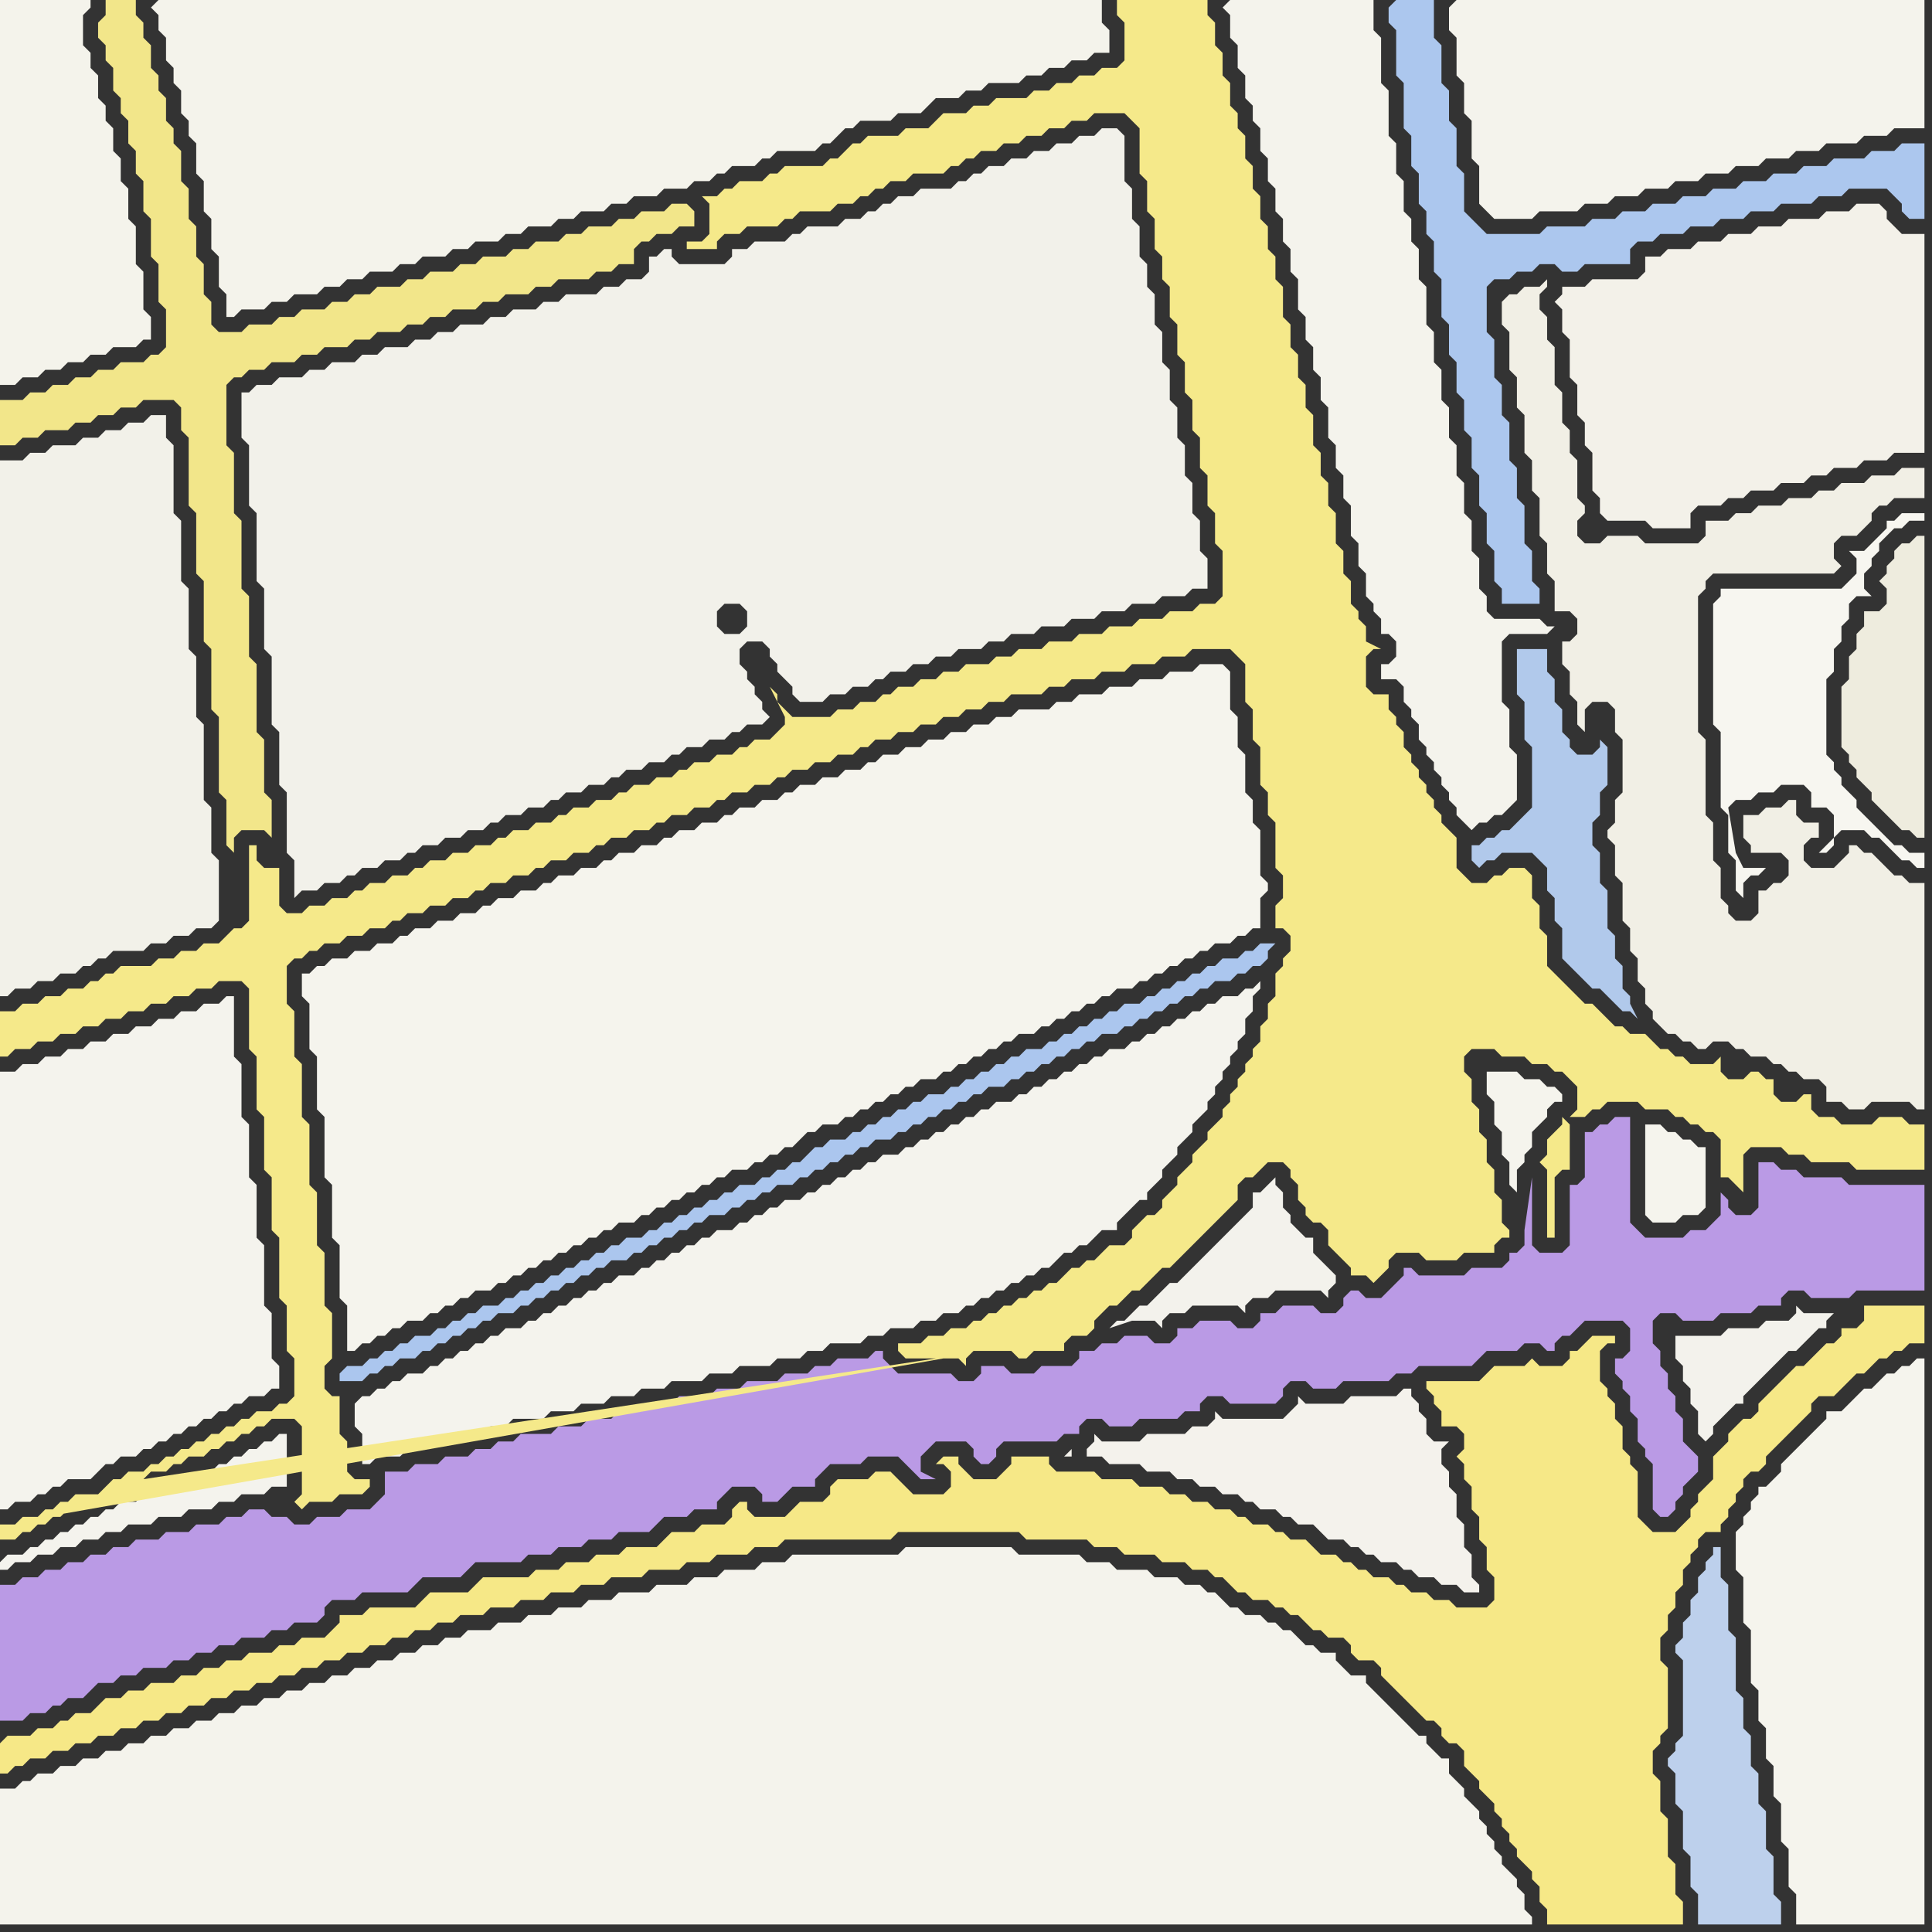 <svg width="256" height="256" xmlns="http://www.w3.org/2000/svg"><rect width="100%" height="100%" fill="#333333" stroke="none"/><script> 
var tempColor;
function hoverPath(evt){
obj = evt.target;
tempColor = obj.getAttribute("fill");
obj.setAttribute("fill","red");
//alert(tempColor);
//obj.setAttribute("stroke","red");}
function recoverPath(evt){
obj = evt.target;
obj.setAttribute("fill", tempColor);
//obj.setAttribute("stroke", tempColor);
}</script><path onmouseover="hoverPath(evt)" onmouseout="recoverPath(evt)" fill="rgb(244,243,235)" d="M  0,4l 0,47 2,0 1,-1 2,0 1,-1 2,0 1,-1 2,0 1,-1 2,0 1,-1 3,0 1,-1 1,0 0,-3 -1,-1 0,-5 -1,-1 0,-5 -1,-1 0,-4 -1,-1 0,-3 -1,-1 0,-3 -1,-1 0,-2 -1,-1 0,-3 -1,-1 0,-2 -1,-1 0,-4 1,-1 0,-1 -12,0Z"/>
<path onmouseover="hoverPath(evt)" onmouseout="recoverPath(evt)" fill="rgb(186,154,229)" d="M  0,216l 0,12 3,0 1,-1 2,0 1,-1 1,0 1,-1 2,0 1,-1 1,-1 2,0 1,-1 2,0 1,-1 3,0 1,-1 2,0 1,-1 2,0 1,-1 2,0 1,-1 3,0 1,-1 2,0 1,-1 3,0 1,-1 0,-1 1,-1 3,0 1,-1 6,0 2,-2 5,0 1,-1 1,-1 6,0 1,-1 3,0 1,-1 3,0 1,-1 3,0 1,-1 4,0 1,-1 1,-1 3,0 1,-1 3,0 0,-1 1,-1 1,-1 3,0 1,1 0,1 2,0 1,-1 0,0 1,-1 3,0 0,-1 1,-1 1,-1 4,0 1,-1 4,0 1,1 1,1 1,1 2,0 -2,-1 0,-2 2,-2 4,0 1,1 0,1 1,1 1,0 1,-1 0,-1 1,-1 7,0 1,-1 2,0 0,-1 1,-1 2,0 1,1 3,0 1,-1 5,0 1,-1 2,0 0,-1 1,-1 2,0 1,1 6,0 1,-1 0,-1 1,-1 2,0 1,1 3,0 1,-1 6,0 1,-1 2,0 1,-1 7,0 1,-1 1,-1 4,0 1,-1 2,0 1,1 1,0 0,-1 1,-1 1,0 1,-1 1,-1 5,0 1,1 0,3 -1,1 -1,0 0,2 1,1 0,1 1,1 0,2 1,1 0,3 1,1 0,1 1,1 0,6 1,1 1,0 1,-1 0,-1 1,-1 0,-1 1,-1 1,-1 0,-2 -1,-1 0,0 -1,-1 0,-3 -1,-1 0,-2 -1,-1 0,-2 -1,-1 0,-2 -1,-1 0,-3 1,-1 2,0 1,1 4,0 1,-1 4,0 1,-1 3,0 0,-1 1,-1 2,0 1,1 5,0 1,-1 9,0 0,-14 -10,0 -1,-1 -5,0 -1,-1 -2,0 -1,-1 -2,0 0,6 -1,1 -2,0 -1,-1 0,-1 -1,-1 0,3 -1,1 -1,1 -2,0 -1,1 -5,0 -1,-1 -1,-1 0,-14 -2,0 -1,1 -1,0 -1,1 -1,0 0,6 -1,1 -1,0 0,8 -1,1 -3,0 -1,-1 0,-9 -1,7 0,2 -1,1 -1,0 0,1 -1,1 -4,0 -1,1 -6,0 -1,-1 -1,0 0,1 -1,1 -1,1 -1,1 -2,0 -1,-1 -1,0 -1,1 0,1 -1,1 -2,0 -1,-1 -4,0 -1,1 -2,0 0,1 -1,1 -2,0 -1,-1 -4,0 -1,1 -2,0 0,1 -1,1 -2,0 -1,-1 -3,0 -1,1 -2,0 -1,1 -2,0 0,1 -1,1 -4,0 -1,1 -3,0 -1,-1 -3,0 0,1 -1,1 -2,0 -1,-1 -7,0 -1,-1 -1,-1 0,-1 -1,0 -1,1 -4,0 -1,1 -2,0 -1,1 -3,0 -1,1 -4,0 -1,1 -3,0 -1,1 -4,0 -1,1 -3,0 -1,1 -3,0 -1,1 -3,0 -1,1 -3,0 -1,1 -4,0 -1,1 -2,0 -1,1 -2,0 -1,1 -3,0 -1,1 -3,0 -1,1 -3,0 0,3 -1,1 -1,1 -3,0 -1,1 -3,0 -1,1 -2,0 -1,-1 -2,0 -1,-1 -2,0 -1,1 -2,0 -1,1 -3,0 -1,1 -3,0 -1,1 -3,0 -1,1 -2,0 -1,1 -2,0 -1,1 -2,0 -1,1 -2,0 -1,1 -2,0 -1,1 -2,0Z"/>
<path onmouseover="hoverPath(evt)" onmouseout="recoverPath(evt)" fill="rgb(243,242,236)" d="M  153,172l -1,1 -1,0 -1,1 -1,1 -1,0 -1,1 3,-1 3,0 1,1 0,-1 1,-1 2,0 1,-1 6,0 1,1 0,-1 1,-1 2,0 1,-1 6,0 1,1 0,-1 1,-1 0,-1 -1,-1 0,0 -1,-1 -1,-1 0,-2 -1,0 -1,-1 -1,-1 0,-1 -1,-1 0,-2 -1,-1 0,-1 -2,2 -1,0 0,2 -1,1 -1,1 -3,3 -1,1 -3,3 -1,1 -1,0 -1,1 -1,1Z"/>
<path onmouseover="hoverPath(evt)" onmouseout="recoverPath(evt)" fill="rgb(177,201,235)" d="M  196,112l -1,0 0,2 1,1 0,0 1,-1 1,0 1,-1 4,0 1,1 1,1 0,3 1,1 0,3 1,1 0,4 1,1 1,1 1,1 1,1 1,0 1,1 1,1 1,1 1,0 1,1 -1,-2 0,-1 -1,-1 0,-3 -1,-1 0,-3 -1,-1 0,-5 -1,-1 0,-4 -1,-1 0,-3 1,-1 0,-3 1,-1 0,-5 -1,-1 0,1 -1,1 -2,0 -1,-1 0,-1 -1,-1 0,-3 -1,-1 0,-3 -1,-1 0,-3 -4,0 0,6 1,1 0,5 1,1 0,8 -1,1 -1,1 -1,1 -1,0 -1,1 -1,0 -1,1Z"/>
<path onmouseover="hoverPath(evt)" onmouseout="recoverPath(evt)" fill="rgb(241,239,229)" d="M  199,40l 0,3 1,1 0,5 1,1 0,4 1,1 0,5 1,1 0,4 1,1 0,5 1,1 0,4 1,1 0,4 2,0 1,1 0,2 -1,1 -1,0 0,3 1,1 0,3 1,1 0,3 1,1 0,-3 1,-1 2,0 1,1 0,3 1,1 0,7 -1,1 0,3 -1,1 0,1 1,1 0,4 1,1 0,5 1,1 0,3 1,1 0,3 1,1 0,2 1,1 0,1 1,1 1,1 1,0 1,1 1,0 1,1 1,0 1,-1 2,0 1,1 1,0 1,1 2,0 1,1 1,0 1,1 1,0 1,1 2,0 1,1 0,2 2,0 1,1 2,0 1,-1 5,0 1,1 1,0 0,-30 -2,0 -1,-1 -1,0 -1,-1 -1,-1 -1,-1 -1,0 -1,-1 -1,0 0,1 -1,1 -1,1 -3,0 -1,-1 0,-2 1,-1 1,0 0,-2 -2,0 -1,-1 0,-2 -1,0 -1,1 -2,0 -1,1 -2,0 0,3 1,1 0,1 4,0 1,1 0,2 -1,1 -1,0 -1,1 -1,0 0,3 -1,1 -2,0 -1,-1 0,-1 -1,-1 0,-4 -1,-1 0,-5 -1,-1 0,-10 -1,-1 0,-18 1,-1 0,-1 1,-1 16,0 1,-1 -1,-1 0,-2 1,-1 2,0 2,-2 0,-1 1,-1 1,0 1,-1 4,0 0,-4 -3,0 -1,1 -3,0 -1,1 -3,0 -1,1 -2,0 -1,1 -3,0 -1,1 -3,0 -1,1 -2,0 -1,1 -3,0 0,2 -1,1 -7,0 -1,-1 -4,0 -1,1 -2,0 -1,-1 0,-2 1,-1 0,-1 -1,-1 0,-5 -1,-1 0,-3 -1,-1 0,-4 -1,-1 0,-5 -1,-1 0,-3 -1,-1 0,-2 1,-1 0,-1 -1,1 -2,0 -1,1 -1,0 -1,1Z"/>
<path onmouseover="hoverPath(evt)" onmouseout="recoverPath(evt)" fill="rgb(244,243,236)" d="M  1,237l -1,0 0,18 203,0 0,-1 -1,-1 0,-2 -1,-1 0,-1 -1,-1 -1,-1 0,-1 -1,-1 0,-1 -1,-1 0,-1 -1,-1 0,-1 -1,-1 -1,-1 0,-1 -1,-1 -1,-1 0,-2 -1,0 -1,-1 -1,-1 0,-1 -1,0 -1,-1 -1,-1 -1,-1 -1,-1 -1,-1 -1,-1 -1,-1 0,-1 -2,0 -1,-1 -1,-1 0,-1 -2,0 -1,-1 -1,0 -1,-1 -1,-1 -1,0 -1,-1 -1,0 -1,-1 -2,0 -1,-1 -1,0 -1,-1 -1,-1 -1,0 -1,-1 -2,0 -1,-1 -3,0 -1,-1 -4,0 -1,-1 -3,0 -1,-1 -8,0 -1,-1 -14,0 -1,1 -14,0 -1,1 -3,0 -1,1 -4,0 -1,1 -3,0 -1,1 -4,0 -1,1 -4,0 -1,1 -3,0 -1,1 -3,0 -1,1 -3,0 -1,1 -3,0 -1,1 -3,0 -1,1 -2,0 -1,1 -2,0 -1,1 -2,0 -1,1 -2,0 -1,1 -2,0 -1,1 -2,0 -1,1 -2,0 -1,1 -2,0 -1,1 -2,0 -1,1 -2,0 -1,1 -2,0 -1,1 -2,0 -1,1 -2,0 -1,1 -2,0 -1,1 -2,0 -1,1 -2,0 -1,1 -2,0 -1,1 -2,0 -1,1 -2,0 -1,1 -1,0 -1,1Z"/>
<path onmouseover="hoverPath(evt)" onmouseout="recoverPath(evt)" fill="rgb(242,241,233)" d="M  24,124l 1,0 1,-1 2,0 1,-1 0,-8 -1,-1 0,-6 -1,-1 0,-10 -1,-1 0,-8 -1,-1 0,-8 -1,-1 0,-8 -1,-1 0,-9 -1,-1 0,-3 -2,0 -1,1 -2,0 -1,1 -2,0 -1,1 -2,0 -1,1 -3,0 -1,1 -2,0 -1,1 -3,0 0,71 1,0 1,-1 2,0 1,-1 2,0 1,-1 2,0 1,-1 1,0 1,-1 1,0 1,-1 4,0 1,-1 2,0 1,-1Z"/>
<path onmouseover="hoverPath(evt)" onmouseout="recoverPath(evt)" fill="rgb(244,243,235)" d="M  20,1l 1,1 0,2 1,1 0,3 1,1 0,2 1,1 0,3 1,1 0,2 1,1 0,4 1,1 0,4 1,1 0,4 1,1 0,4 1,1 0,3 1,0 1,-1 3,0 1,-1 2,0 1,-1 3,0 1,-1 2,0 1,-1 2,0 1,-1 3,0 1,-1 2,0 1,-1 3,0 1,-1 2,0 1,-1 3,0 1,-1 2,0 1,-1 3,0 1,-1 2,0 1,-1 3,0 1,-1 2,0 1,-1 3,0 1,-1 3,0 1,-1 2,0 1,-1 1,0 1,-1 3,0 1,-1 1,0 1,-1 5,0 1,-1 1,0 1,-1 1,-1 1,0 1,-1 4,0 1,-1 3,0 1,-1 1,-1 3,0 1,-1 2,0 1,-1 4,0 1,-1 2,0 1,-1 2,0 1,-1 2,0 1,-1 2,0 0,-3 -1,-1 0,-3 -125,0 -1,1Z"/>
<path onmouseover="hoverPath(evt)" onmouseout="recoverPath(evt)" fill="rgb(245,244,237)" d="M  41,129l -1,0 0,3 1,1 0,6 1,1 0,7 1,1 0,8 1,1 0,7 1,1 0,7 1,1 0,6 1,0 1,-1 1,0 1,-1 1,0 1,-1 1,0 1,-1 2,0 1,-1 1,0 1,-1 1,0 1,-1 1,0 1,-1 2,0 1,-1 1,0 1,-1 1,0 1,-1 1,0 1,-1 1,0 1,-1 1,0 1,-1 1,0 1,-1 1,0 1,-1 1,0 1,-1 2,0 1,-1 1,0 1,-1 1,0 1,-1 1,0 1,-1 1,0 1,-1 1,0 1,-1 1,0 1,-1 2,0 1,-1 1,0 1,-1 1,0 1,-1 1,0 2,-2 1,0 1,-1 2,0 1,-1 1,0 1,-1 1,0 1,-1 1,0 1,-1 1,0 1,-1 1,0 1,-1 2,0 1,-1 1,0 1,-1 1,0 1,-1 1,0 1,-1 1,0 1,-1 1,0 1,-1 2,0 1,-1 1,0 1,-1 1,0 1,-1 1,0 1,-1 1,0 1,-1 1,0 1,-1 2,0 1,-1 1,0 1,-1 1,0 1,-1 1,0 1,-1 1,0 1,-1 1,0 1,-1 2,0 1,-1 1,0 1,-1 1,0 0,-4 1,-1 0,-1 -1,-1 0,-6 -1,-1 0,-3 -1,-1 0,-5 -1,-1 0,-4 -1,-1 0,-5 -1,-1 -3,0 -1,1 -3,0 -1,1 -3,0 -1,1 -3,0 -1,1 -3,0 -1,1 -2,0 -1,1 -4,0 -1,1 -2,0 -1,1 -2,0 -1,1 -2,0 -1,1 -2,0 -1,1 -2,0 -1,1 -2,0 -1,1 -1,0 -1,1 -2,0 -1,1 -2,0 -1,1 -2,0 -1,1 -1,0 -1,1 -2,0 -1,1 -2,0 -1,1 -1,0 -1,1 -2,0 -1,1 -2,0 -1,1 -1,0 -1,1 -2,0 -1,1 -2,0 -1,1 -1,0 -1,1 -2,0 -1,1 -2,0 -1,1 -1,0 -1,1 -2,0 -1,1 -2,0 -1,1 -1,0 -1,1 -2,0 -1,1 -2,0 -1,1 -2,0 -1,1 -1,0 -1,1 -2,0 -1,1 -2,0 -1,1 -2,0 -1,1 -1,0 -1,1Z"/>
<path onmouseover="hoverPath(evt)" onmouseout="recoverPath(evt)" fill="rgb(244,242,236)" d="M  144,193l 2,0 1,1 4,0 1,1 3,0 1,1 2,0 1,1 2,0 1,1 2,0 1,1 1,0 1,1 2,0 1,1 1,0 1,1 2,0 1,1 1,1 2,0 1,1 1,0 1,1 1,0 1,1 2,0 1,1 1,0 1,1 2,0 1,1 2,0 1,1 2,0 0,-1 -1,-1 0,-3 -1,-1 0,-3 -1,-1 0,-3 -1,-1 0,-2 -1,-1 0,-2 1,-1 -2,0 -1,-1 0,-2 -1,-1 0,-1 -1,-1 0,-1 -1,0 -1,1 -6,0 -1,1 -5,0 -1,-1 0,1 -1,1 -1,1 -8,0 -1,-1 0,1 -1,1 -2,0 -1,1 -5,0 -1,1 -5,0 -1,-1 0,1 -1,1 0,1 -2,-1 -1,1 1,0 0,-1 2,1Z"/>
<path onmouseover="hoverPath(evt)" onmouseout="recoverPath(evt)" fill="rgb(244,243,236)" d="M  162,1l 0,0 1,1 0,3 1,1 0,3 1,1 0,3 1,1 0,2 1,1 0,3 1,1 0,3 1,1 0,3 1,1 0,3 1,1 0,3 1,1 0,4 1,1 0,3 1,1 0,3 1,1 0,3 1,1 0,4 1,1 0,3 1,1 0,3 1,1 0,4 1,1 0,3 1,1 0,3 1,1 0,1 1,1 0,2 1,0 1,1 0,2 -1,1 -1,0 0,2 2,0 1,1 0,2 1,1 0,1 1,1 0,2 1,1 0,1 1,1 0,1 1,1 0,1 1,1 0,1 1,1 0,1 1,1 1,1 1,-1 1,0 1,-1 1,0 1,-1 1,-1 0,-6 -1,-1 0,-5 -1,-1 0,-8 1,-1 5,0 1,-1 -1,0 -1,-1 -6,0 -1,-1 0,-2 -1,-1 0,-4 -1,-1 0,-4 -1,-1 0,-4 -1,-1 0,-4 -1,-1 0,-4 -1,-1 0,-4 -1,-1 0,-4 -1,-1 0,-5 -1,-1 0,-4 -1,-1 0,-3 -1,-1 0,-4 -1,-1 0,-4 -1,-1 0,-6 -1,-1 0,-6 -1,-1 0,-4 -19,0 -1,1Z"/>
<path onmouseover="hoverPath(evt)" onmouseout="recoverPath(evt)" fill="rgb(172,199,238)" d="M  184,1l 0,2 1,1 0,6 1,1 0,6 1,1 0,4 1,1 0,4 1,1 0,3 1,1 0,4 1,1 0,5 1,1 0,4 1,1 0,4 1,1 0,4 1,1 0,4 1,1 0,4 1,1 0,4 1,1 0,4 1,1 0,2 5,0 0,-2 -1,-1 0,-4 -1,-1 0,-5 -1,-1 0,-4 -1,-1 0,-5 -1,-1 0,-4 -1,-1 0,-5 -1,-1 0,-6 1,-1 2,0 1,-1 2,0 1,-1 2,0 1,1 2,0 1,-1 6,0 0,-2 1,-1 2,0 1,-1 3,0 1,-1 3,0 1,-1 3,0 1,-1 3,0 1,-1 4,0 1,-1 3,0 1,-1 5,0 1,1 1,1 0,1 1,1 2,0 0,-10 -3,0 -1,1 -3,0 -1,1 -4,0 -1,1 -3,0 -1,1 -3,0 -1,1 -3,0 -1,1 -3,0 -1,1 -3,0 -1,1 -3,0 -1,1 -3,0 -1,1 -3,0 -1,1 -5,0 -1,1 -7,0 -1,-1 -1,-1 -1,-1 0,-5 -1,-1 0,-5 -1,-1 0,-4 -1,-1 0,-5 -1,-1 0,-5 -5,0 -1,1Z"/>
<path onmouseover="hoverPath(evt)" onmouseout="recoverPath(evt)" fill="rgb(244,243,236)" d="M  192,1l 0,3 1,1 0,5 1,1 0,4 1,1 0,5 1,1 0,5 1,1 1,1 5,0 1,-1 5,0 1,-1 3,0 1,-1 3,0 1,-1 3,0 1,-1 3,0 1,-1 3,0 1,-1 3,0 1,-1 3,0 1,-1 3,0 1,-1 4,0 1,-1 3,0 1,-1 4,0 0,-17 -62,0 -1,1Z"/>
<path onmouseover="hoverPath(evt)" onmouseout="recoverPath(evt)" fill="rgb(245,244,237)" d="M  219,149l -1,0 0,12 1,1 3,0 1,-1 2,0 1,-1 0,-8 -1,0 -1,-1 -1,0 -1,-1 -1,0 -1,-1Z"/>
<path onmouseover="hoverPath(evt)" onmouseout="recoverPath(evt)" fill="rgb(244,243,237)" d="M  2,142l -2,0 0,58 1,0 1,-1 2,0 1,-1 1,0 1,-1 1,0 1,-1 3,0 1,-1 1,-1 1,0 1,-1 2,0 1,-1 1,0 1,-1 1,0 1,-1 1,0 1,-1 1,0 1,-1 1,0 1,-1 1,0 1,-1 1,0 1,-1 2,0 1,-1 1,0 0,-3 -1,-1 0,-6 -1,-1 0,-8 -1,-1 0,-7 -1,-1 0,-7 -1,-1 0,-7 -1,-1 0,-8 -1,0 -1,1 -2,0 -1,1 -2,0 -1,1 -2,0 -1,1 -2,0 -1,1 -2,0 -1,1 -2,0 -1,1 -2,0 -1,1 -2,0 -1,1 -2,0 -1,1Z"/>
<path onmouseover="hoverPath(evt)" onmouseout="recoverPath(evt)" fill="rgb(242,241,234)" d="M  38,106l 0,7 1,1 0,5 1,-1 2,0 1,-1 2,0 1,-1 1,0 1,-1 2,0 1,-1 2,0 1,-1 1,0 1,-1 2,0 1,-1 2,0 1,-1 2,0 1,-1 1,0 1,-1 2,0 1,-1 2,0 1,-1 1,0 1,-1 2,0 1,-1 2,0 1,-1 1,0 1,-1 2,0 1,-1 2,0 1,-1 1,0 1,-1 2,0 1,-1 2,0 1,-1 1,0 1,-1 2,0 1,-1 -1,-1 0,-1 -1,-1 0,-1 -1,-1 0,-1 -1,-1 0,-2 1,-1 2,0 1,1 0,1 1,1 0,1 1,1 1,1 0,1 1,1 3,0 1,-1 2,0 1,-1 2,0 1,-1 1,0 1,-1 2,0 1,-1 2,0 1,-1 2,0 1,-1 3,0 1,-1 2,0 1,-1 3,0 1,-1 3,0 1,-1 3,0 1,-1 3,0 1,-1 3,0 1,-1 3,0 1,-1 2,0 0,-4 -1,-1 0,-4 -1,-1 0,-4 -1,-1 0,-4 -1,-1 0,-4 -1,-1 0,-4 -1,-1 0,-4 -1,-1 0,-4 -1,-1 0,-3 -1,-1 0,-4 -1,-1 0,-4 -1,-1 0,-6 -1,-1 -2,0 -1,1 -2,0 -1,1 -2,0 -1,1 -2,0 -1,1 -2,0 -1,1 -2,0 -1,1 -1,0 -1,1 -1,0 -1,1 -4,0 -1,1 -2,0 -1,1 -1,0 -1,1 -1,0 -1,1 -2,0 -1,1 -4,0 -1,1 -1,0 -1,1 -4,0 -1,1 -2,0 0,1 -1,1 -6,0 -1,-1 0,-1 -1,0 -1,1 -1,0 0,2 -1,1 -2,0 -1,1 -2,0 -1,1 -4,0 -1,1 -2,0 -1,1 -3,0 -1,1 -2,0 -1,1 -3,0 -1,1 -2,0 -1,1 -2,0 -1,1 -3,0 -1,1 -2,0 -1,1 -3,0 -1,1 -2,0 -1,1 -3,0 -1,1 -2,0 -1,1 -1,0 0,6 1,1 0,8 1,1 0,9 1,1 0,8 1,1 0,9 1,1 0,7 1,1 0,1 60,-22 -2,0 -1,-1 0,-2 1,-1 2,0 1,1 0,2 -1,1 -60,22Z"/>
<path onmouseover="hoverPath(evt)" onmouseout="recoverPath(evt)" fill="rgb(171,198,238)" d="M  45,182l 0,1 3,0 1,-1 1,0 1,-1 1,0 1,-1 2,0 1,-1 1,0 1,-1 1,0 1,-1 1,0 1,-1 1,0 1,-1 1,0 1,-1 2,0 1,-1 1,0 1,-1 1,0 1,-1 1,0 1,-1 1,0 1,-1 1,0 1,-1 1,0 1,-1 2,0 1,-1 1,0 1,-1 1,0 1,-1 1,0 1,-1 1,0 1,-1 1,0 1,-1 2,0 1,-1 1,0 1,-1 1,0 1,-1 1,0 1,-1 2,0 1,-1 1,0 1,-1 1,0 1,-1 1,0 1,-1 1,0 1,-1 1,0 1,-1 2,0 1,-1 1,0 1,-1 1,0 1,-1 1,0 1,-1 1,0 1,-1 1,0 1,-1 1,0 1,-1 2,0 1,-1 1,0 1,-1 1,0 1,-1 1,0 1,-1 1,0 1,-1 1,0 1,-1 1,0 1,-1 2,0 1,-1 1,0 1,-1 1,0 1,-1 1,0 1,-1 1,0 1,-1 1,0 1,-1 1,0 1,-1 2,0 1,-1 1,0 1,-1 1,0 1,-1 0,-1 1,-1 -2,0 -1,1 -1,0 -1,1 -2,0 -1,1 -1,0 -1,1 -1,0 -1,1 -1,0 -1,1 -1,0 -1,1 -1,0 -1,1 -2,0 -1,1 -1,0 -1,1 -1,0 -1,1 -1,0 -1,1 -1,0 -1,1 -1,0 -1,1 -2,0 -1,1 -1,0 -1,1 -1,0 -1,1 -1,0 -1,1 -1,0 -1,1 -1,0 -1,1 -2,0 -1,1 -1,0 -1,1 -1,0 -1,1 -1,0 -1,1 -1,0 -1,1 -1,0 -1,1 -2,0 -1,1 -1,0 -1,1 -1,1 -1,0 -1,1 -1,0 -1,1 -1,0 -1,1 -2,0 -1,1 -1,0 -1,1 -1,0 -1,1 -1,0 -1,1 -1,0 -1,1 -1,0 -1,1 -1,0 -1,1 -2,0 -1,1 -1,0 -1,1 -1,0 -1,1 -1,0 -1,1 -1,0 -1,1 -1,0 -1,1 -1,0 -1,1 -1,0 -1,1 -1,0 -1,1 -2,0 -1,1 -1,0 -1,1 -1,0 -1,1 -1,0 -1,1 -2,0 -1,1 -1,0 -1,1 -1,0 -1,1 -1,0 -1,1 -2,0 -1,1Z"/>
<path onmouseover="hoverPath(evt)" onmouseout="recoverPath(evt)" fill="rgb(244,243,237)" d="M  47,186l 0,3 1,1 0,4 1,0 1,-1 3,0 1,-1 3,0 1,-1 3,0 1,-1 2,0 1,-1 2,0 1,-1 4,0 1,-1 3,0 1,-1 3,0 1,-1 3,0 1,-1 3,0 1,-1 4,0 1,-1 3,0 1,-1 4,0 1,-1 3,0 1,-1 2,0 1,-1 4,0 1,-1 2,0 1,-1 3,0 1,-1 2,0 1,-1 2,0 1,-1 1,0 1,-1 1,0 1,-1 1,0 1,-1 1,0 1,-1 1,0 1,-1 1,0 1,-1 1,-1 1,0 1,-1 1,0 1,-1 1,-1 2,0 0,-1 2,-2 1,-1 1,0 0,-1 1,-1 1,-1 0,-1 1,-1 1,-1 0,-1 1,-1 1,-1 0,-1 1,-1 1,-1 0,-1 1,-1 0,-1 1,-1 0,-1 1,-1 0,-1 1,-1 0,-1 1,-1 0,-2 1,-1 0,-2 1,-1 0,-1 -1,1 -1,0 -1,1 -2,0 -1,1 -1,0 -1,1 -1,0 -1,1 -1,0 -1,1 -1,0 -1,1 -1,0 -1,1 -1,0 -1,1 -2,0 -1,1 -1,0 -1,1 -1,0 -1,1 -1,0 -1,1 -1,0 -1,1 -1,0 -1,1 -1,0 -1,1 -2,0 -1,1 -1,0 -1,1 -1,0 -1,1 -1,0 -1,1 -1,0 -1,1 -1,0 -1,1 -1,0 -1,1 -2,0 -1,1 -1,0 -1,1 -1,0 -1,1 -1,0 -1,1 -1,0 -1,1 -1,0 -1,1 -2,0 -1,1 -1,0 -1,1 -1,0 -1,1 -1,0 -1,1 -2,0 -1,1 -1,0 -1,1 -1,0 -1,1 -1,0 -1,1 -1,0 -1,1 -1,0 -1,1 -2,0 -1,1 -1,0 -1,1 -1,0 -1,1 -1,0 -1,1 -1,0 -1,1 -1,0 -1,1 -1,0 -1,1 -2,0 -1,1 -1,0 -1,1 -1,0 -1,1 -1,0 -1,1 -1,0 -1,1 -1,0 -1,1 -2,0 -1,1 -1,0 -1,1 -1,0 -1,1 -1,0 -1,1Z"/>
<path onmouseover="hoverPath(evt)" onmouseout="recoverPath(evt)" fill="rgb(245,244,237)" d="M  197,142l 0,3 1,1 0,3 1,1 0,3 1,1 0,3 1,1 0,-3 1,-1 0,-1 1,-1 0,-2 1,-1 1,-1 0,-1 1,-1 1,0 0,-1 -1,-1 -1,0 -1,-1 -2,0 -1,-1Z"/>
<path onmouseover="hoverPath(evt)" onmouseout="recoverPath(evt)" fill="rgb(243,241,233)" d="M  208,45l 0,5 1,1 0,4 1,1 0,3 1,1 0,5 1,1 0,2 1,1 5,0 1,1 5,0 0,-2 1,-1 3,0 1,-1 2,0 1,-1 3,0 1,-1 3,0 1,-1 2,0 1,-1 3,0 1,-1 3,0 1,-1 4,0 0,-29 -3,0 -1,-1 -1,-1 0,-1 -1,-1 -3,0 -1,1 -3,0 -1,1 -4,0 -1,1 -3,0 -1,1 -3,0 -1,1 -3,0 -1,1 -3,0 -1,1 -2,0 0,2 -1,1 -6,0 -1,1 -3,0 0,1 -1,1 1,1 0,3 1,1Z"/>
<path onmouseover="hoverPath(evt)" onmouseout="recoverPath(evt)" fill="rgb(243,242,236)" d="M  243,174l -4,0 -1,-1 0,1 -1,1 -3,0 -1,1 -4,0 -1,1 -6,0 0,3 1,1 0,2 1,1 0,2 1,1 0,3 1,1 1,-1 0,-1 1,-1 1,-1 1,-1 1,0 0,-1 1,-1 4,-4 1,-1 1,0 1,-1 2,-2 1,0 0,-1 1,-1 -22,3 0,0 22,-3Z"/>
<path onmouseover="hoverPath(evt)" onmouseout="recoverPath(evt)" fill="rgb(245,244,237)" d="M  245,186l -1,1 -2,0 0,1 -1,1 -1,1 -2,2 -1,1 -1,1 0,1 -1,1 -1,1 -1,0 0,1 -1,1 0,1 -1,1 0,1 -1,1 0,5 1,1 0,6 1,1 0,7 1,1 0,4 1,1 0,4 1,1 0,4 1,1 0,5 1,1 0,5 1,1 0,4 17,0 0,-75 -1,0 -1,1 -1,0 -1,1 -1,0 -1,1 -1,1 -1,0 -1,1 -1,1Z"/>
<path onmouseover="hoverPath(evt)" onmouseout="recoverPath(evt)" fill="rgb(242,230,138)" d="M  0,55l 0,4 2,0 1,-1 2,0 1,-1 3,0 1,-1 2,0 1,-1 2,0 1,-1 2,0 1,-1 4,0 1,1 0,3 1,1 0,9 1,1 0,8 1,1 0,8 1,1 0,8 1,1 0,10 1,1 0,6 1,1 0,-2 1,-1 3,0 1,1 0,-5 -1,-1 0,-7 -1,-1 0,-9 -1,-1 0,-8 -1,-1 0,-9 -1,-1 0,-8 -1,-1 0,-8 1,-1 1,0 1,-1 2,0 1,-1 3,0 1,-1 2,0 1,-1 3,0 1,-1 2,0 1,-1 3,0 1,-1 2,0 1,-1 2,0 1,-1 3,0 1,-1 2,0 1,-1 3,0 1,-1 2,0 1,-1 4,0 1,-1 2,0 1,-1 2,0 0,-2 1,-1 1,0 1,-1 2,0 1,-1 2,0 0,-2 -1,-1 -2,0 -1,1 -3,0 -1,1 -2,0 -1,1 -3,0 -1,1 -2,0 -1,1 -3,0 -1,1 -2,0 -1,1 -3,0 -1,1 -2,0 -1,1 -3,0 -1,1 -2,0 -1,1 -3,0 -1,1 -2,0 -1,1 -2,0 -1,1 -3,0 -1,1 -2,0 -1,1 -3,0 -1,1 -3,0 -1,-1 0,-3 -1,-1 0,-4 -1,-1 0,-4 -1,-1 0,-4 -1,-1 0,-4 -1,-1 0,-2 -1,-1 0,-3 -1,-1 0,-2 -1,-1 0,-3 -1,-1 0,-2 -1,-1 0,-2 -4,0 0,2 -1,1 0,2 1,1 0,2 1,1 0,3 1,1 0,2 1,1 0,3 1,1 0,3 1,1 0,4 1,1 0,5 1,1 0,5 1,1 0,5 -1,1 -1,0 -1,1 -3,0 -1,1 -2,0 -1,1 -2,0 -1,1 -2,0 -1,1 -2,0 -1,1 -3,0Z"/>
<path onmouseover="hoverPath(evt)" onmouseout="recoverPath(evt)" fill="rgb(244,243,237)" d="M  0,207l 0,1 1,0 1,-1 2,0 1,-1 2,0 1,-1 2,0 1,-1 2,0 1,-1 2,0 1,-1 3,0 1,-1 3,0 1,-1 3,0 1,-1 2,0 1,-1 3,0 1,-1 2,0 0,-7 -1,0 -1,1 -1,0 -1,1 -1,0 -1,1 -1,0 -1,1 -1,0 -1,1 -2,0 -1,1 -1,0 -1,1 -2,0 -1,1 -1,0 -1,1 -2,0 -1,1 -1,0 -1,1 -1,0 -1,1 -1,0 -1,1 -1,0 -1,1 -1,0 -1,1 -1,0 -1,1 -2,0 -1,1Z"/>
<path onmouseover="hoverPath(evt)" onmouseout="recoverPath(evt)" fill="rgb(246,232,135)" d="M  0,231l 0,4 1,0 1,-1 1,0 1,-1 2,0 1,-1 2,0 1,-1 2,0 1,-1 2,0 1,-1 2,0 1,-1 2,0 1,-1 2,0 1,-1 2,0 1,-1 2,0 1,-1 2,0 1,-1 2,0 1,-1 2,0 1,-1 2,0 1,-1 2,0 1,-1 2,0 1,-1 2,0 1,-1 2,0 1,-1 2,0 1,-1 2,0 1,-1 3,0 1,-1 3,0 1,-1 3,0 1,-1 3,0 1,-1 3,0 1,-1 4,0 1,-1 4,0 1,-1 3,0 1,-1 4,0 1,-1 3,0 1,-1 14,0 1,-1 16,0 1,1 8,0 1,1 3,0 1,1 4,0 1,1 3,0 1,1 2,0 1,1 1,0 1,1 1,1 1,0 1,1 2,0 1,1 1,0 1,1 1,0 1,1 1,1 1,0 1,1 2,0 1,1 0,1 1,1 2,0 1,1 0,1 1,1 1,1 1,1 1,1 1,1 1,1 1,0 1,1 0,1 1,1 1,0 1,1 0,2 1,1 1,1 0,1 1,1 1,1 0,1 1,1 0,1 1,1 0,1 1,1 0,1 1,1 1,1 0,1 1,1 0,2 1,1 0,2 18,0 0,-3 -1,-1 0,-4 -1,-1 0,-5 -1,-1 0,-4 -1,-1 0,-3 1,-1 0,-1 1,-1 0,-8 -1,-1 0,-3 1,-1 0,-2 1,-1 0,-2 1,-1 0,-2 1,-1 0,-1 1,-1 0,-1 1,-1 2,0 0,-1 1,-1 0,-1 1,-1 0,-1 1,-1 0,-1 1,-1 1,0 1,-1 0,-1 1,-1 3,-3 1,-1 1,-1 0,-1 1,-1 2,0 1,-1 1,-1 1,-1 1,0 1,-1 1,-1 1,0 1,-1 1,0 1,-1 2,0 0,-5 -8,0 0,2 -1,1 -2,0 0,1 -1,1 -1,0 -1,1 -1,1 -1,1 -1,0 -1,1 -2,2 -1,1 -1,1 0,1 -1,1 -1,0 -1,1 -1,1 0,1 -1,1 -1,1 0,3 -1,1 -1,1 0,1 -1,1 0,1 -1,1 -1,1 -3,0 -1,-1 -1,-1 0,-6 -1,-1 0,-1 -1,-1 0,-3 -1,-1 0,-2 -1,-1 0,-1 -1,-1 0,-4 1,-1 1,0 0,-1 -3,0 -1,1 0,0 -1,1 -1,0 0,1 -1,1 -3,0 -1,-1 -1,1 -4,0 -1,1 -1,1 -7,0 0,1 1,1 0,1 1,1 0,2 2,0 1,1 0,2 -1,1 1,1 0,2 1,1 0,3 1,1 0,3 1,1 0,3 1,1 0,3 -1,1 -4,0 -1,-1 -2,0 -1,-1 -2,0 -1,-1 -1,0 -1,-1 -2,0 -1,-1 -1,0 -1,-1 -1,0 -1,-1 -2,0 -1,-1 -1,-1 -2,0 -1,-1 -1,0 -1,-1 -2,0 -1,-1 -1,0 -1,-1 -2,0 -1,-1 -2,0 -1,-1 -2,0 -1,-1 -3,0 -1,-1 -4,0 -1,-1 -5,0 -1,-1 0,-1 -5,0 0,1 -1,1 -1,1 -3,0 -1,-1 -1,-1 0,-1 -2,0 -1,1 1,0 1,1 0,2 -1,1 -4,0 -1,-1 -1,-1 -1,-1 -2,0 -1,1 -4,0 -1,1 0,1 -1,1 -3,0 -1,1 -1,1 -4,0 -1,-1 0,-1 -1,0 -1,1 0,1 -1,1 -3,0 -1,1 -3,0 -1,1 -1,1 -4,0 -1,1 -3,0 -1,1 -3,0 -1,1 -3,0 -1,1 -6,0 -1,1 -1,1 -5,0 -1,1 -1,1 -6,0 -1,1 -3,0 0,1 -1,1 -1,1 -3,0 -1,1 -2,0 -1,1 -3,0 -1,1 -2,0 -1,1 -2,0 -1,1 -2,0 -1,1 -3,0 -1,1 -2,0 -1,1 -2,0 -1,1 -1,1 -2,0 -1,1 -1,0 -1,1 -2,0 -1,1 -3,0 -1,1Z"/>
<path onmouseover="hoverPath(evt)" onmouseout="recoverPath(evt)" fill="rgb(245,233,138)" d="M  125,180l 2,0 1,1 0,-1 1,-1 5,0 1,1 1,0 1,-1 4,0 0,-1 1,-1 2,0 1,-1 0,-1 1,-1 1,-1 1,0 1,-1 1,-1 1,0 1,-1 1,-1 1,-1 1,0 1,-1 1,-1 1,-1 1,-1 1,-1 1,-1 1,-1 1,-1 1,-1 0,-2 1,-1 1,0 1,-1 1,-1 2,0 1,1 0,1 1,1 0,2 1,1 0,1 1,1 1,0 1,1 0,2 1,1 1,1 1,1 0,1 2,0 1,1 1,-1 0,0 1,-1 0,-1 1,-1 3,0 1,1 4,0 1,-1 4,0 0,-1 1,-1 1,0 0,-1 -1,-1 0,-3 -1,-1 0,-3 -1,-1 0,-3 -1,-1 0,-3 -1,-1 0,-3 -1,-1 0,-2 1,-1 3,0 1,1 3,0 1,1 2,0 1,1 1,0 1,1 1,1 0,3 -1,1 2,0 1,-1 1,0 1,-1 4,0 1,1 3,0 1,1 1,0 1,1 1,0 1,1 1,0 1,1 0,5 1,0 1,1 1,1 0,-5 1,-1 4,0 1,1 2,0 1,1 5,0 1,1 9,0 0,-6 -2,0 -1,-1 -3,0 -1,1 -4,0 -1,-1 -2,0 -1,-1 0,-2 -1,0 -1,1 -2,0 -1,-1 0,-2 -1,0 -1,-1 -1,0 -1,1 -2,0 -1,-1 0,-2 -1,1 -3,0 -1,-1 -1,0 -1,-1 -1,0 -1,-1 -1,-1 -2,0 -1,-1 -1,0 -1,-1 -1,-1 -1,-1 -1,0 -1,-1 -1,-1 -1,-1 -1,-1 -1,-1 0,-4 -1,-1 0,-3 -1,-1 0,-3 -1,-1 -2,0 -1,1 -1,0 -1,1 -2,0 -1,-1 -1,-1 0,-4 -1,-1 -1,-1 0,-1 -1,-1 0,-1 -1,-1 0,-1 -1,-1 0,-1 -1,-1 0,-1 -1,-1 0,-2 -1,-1 0,-1 -1,-1 0,-2 -2,0 -1,-1 0,-4 1,-1 1,0 -2,-1 0,-2 -1,-1 0,-1 -1,-1 0,-3 -1,-1 0,-3 -1,-1 0,-4 -1,-1 0,-3 -1,-1 0,-3 -1,-1 0,-4 -1,-1 0,-3 -1,-1 0,-3 -1,-1 0,-3 -1,-1 0,-4 -1,-1 0,-3 -1,-1 0,-3 -1,-1 0,-3 -1,-1 0,-3 -1,-1 0,-3 -1,-1 0,-2 -1,-1 0,-3 -1,-1 0,-3 -1,-1 0,-3 -1,-1 0,-2 -12,0 0,2 1,1 0,5 -1,1 -2,0 -1,1 -2,0 -1,1 -2,0 -1,1 -2,0 -1,1 -4,0 -1,1 -2,0 -1,1 -3,0 -1,1 -1,1 -3,0 -1,1 -4,0 -1,1 -1,0 -1,1 -1,1 -1,0 -1,1 -5,0 -1,1 -1,0 -1,1 -3,0 -1,1 -1,0 -1,1 -2,0 1,1 0,4 -1,1 -2,0 0,1 4,0 0,-1 1,-1 2,0 1,-1 4,0 1,-1 1,0 1,-1 4,0 1,-1 2,0 1,-1 1,0 1,-1 1,0 1,-1 2,0 1,-1 4,0 1,-1 1,0 1,-1 1,0 1,-1 2,0 1,-1 2,0 1,-1 2,0 1,-1 2,0 1,-1 2,0 1,-1 4,0 1,1 1,1 0,6 1,1 0,4 1,1 0,4 1,1 0,3 1,1 0,4 1,1 0,4 1,1 0,4 1,1 0,4 1,1 0,4 1,1 0,4 1,1 0,4 1,1 0,6 -1,1 -2,0 -1,1 -3,0 -1,1 -3,0 -1,1 -3,0 -1,1 -3,0 -1,1 -3,0 -1,1 -3,0 -1,1 -2,0 -1,1 -3,0 -1,1 -2,0 -1,1 -2,0 -1,1 -2,0 -1,1 -1,0 -1,1 -2,0 -1,1 -2,0 -1,1 -5,0 -1,-1 -1,-1 0,-1 -1,-1 2,4 0,1 -1,1 -1,1 -2,0 -1,1 -1,0 -1,1 -2,0 -1,1 -2,0 -1,1 -1,0 -1,1 -2,0 -1,1 -2,0 -1,1 -1,0 -1,1 -2,0 -1,1 -2,0 -1,1 -1,0 -1,1 -2,0 -1,1 -2,0 -1,1 -1,0 -1,1 -2,0 -1,1 -2,0 -1,1 -2,0 -1,1 -1,0 -1,1 -2,0 -1,1 -2,0 -1,1 -1,0 -1,1 -2,0 -1,1 -2,0 -1,1 -2,0 -1,-1 0,-5 -2,0 -1,-1 0,-2 -1,0 0,10 -1,1 -1,0 -1,1 -1,1 -2,0 -1,1 -2,0 -1,1 -2,0 -1,1 -4,0 -1,1 -1,0 -1,1 -1,0 -1,1 -2,0 -1,1 -2,0 -1,1 -2,0 -1,1 -2,0 0,6 1,0 1,-1 2,0 1,-1 2,0 1,-1 2,0 1,-1 2,0 1,-1 2,0 1,-1 2,0 1,-1 2,0 1,-1 2,0 1,-1 2,0 1,-1 3,0 1,1 0,8 1,1 0,7 1,1 0,7 1,1 0,7 1,1 0,8 1,1 0,6 1,1 0,5 -1,1 -1,0 -1,1 -2,0 -1,1 -1,0 -1,1 -1,0 -1,1 -1,0 -1,1 -1,0 -1,1 -1,0 -1,1 -1,0 -1,1 -1,0 -1,1 -2,0 -1,1 -1,0 -1,1 -1,1 -3,0 -1,1 -1,0 -1,1 -1,0 -1,1 -2,0 -1,1 -2,0 0,2 2,0 1,-1 1,0 1,-1 1,0 1,-1 1,0 1,-1 1,0 1,-1 -1,0 -2,1 -2,1 119,-21 -106,16 1,-1 2,0 1,-1 1,0 1,-1 2,0 1,-1 1,0 1,-1 1,0 1,-1 1,0 1,-1 1,0 1,-1 3,0 1,1 0,9 -1,1 1,1 1,-1 3,0 1,-1 3,0 1,-1 0,-1 -2,0 -1,-1 0,-4 -1,-1 0,-5 -1,0 -1,-1 0,-3 1,-1 0,-6 -1,-1 0,-7 -1,-1 0,-7 -1,-1 0,-8 -1,-1 0,-7 -1,-1 0,-6 -1,-1 0,-5 1,-1 1,0 1,-1 1,0 1,-1 2,0 1,-1 2,0 1,-1 2,0 1,-1 1,0 1,-1 2,0 1,-1 2,0 1,-1 2,0 1,-1 1,0 1,-1 2,0 1,-1 2,0 1,-1 1,0 1,-1 2,0 1,-1 2,0 1,-1 1,0 1,-1 2,0 1,-1 2,0 1,-1 1,0 1,-1 2,0 1,-1 2,0 1,-1 1,0 1,-1 2,0 1,-1 2,0 1,-1 1,0 1,-1 2,0 1,-1 2,0 1,-1 2,0 1,-1 1,0 1,-1 2,0 1,-1 2,0 1,-1 2,0 1,-1 2,0 1,-1 2,0 1,-1 2,0 1,-1 4,0 1,-1 2,0 1,-1 3,0 1,-1 3,0 1,-1 3,0 1,-1 3,0 1,-1 5,0 1,1 1,1 0,5 1,1 0,4 1,1 0,5 1,1 0,3 1,1 0,6 1,1 0,3 -1,1 0,3 1,0 1,1 0,2 -1,1 0,1 -1,1 0,3 -1,1 0,2 -1,1 0,2 -1,1 0,1 -1,1 0,1 -1,1 0,1 -1,1 0,1 -1,1 0,1 -1,1 -1,1 0,1 -1,1 -1,1 0,1 -1,1 -1,1 0,1 -1,1 -1,1 0,1 -1,1 -1,0 -1,1 -1,1 0,1 -1,1 -2,0 -1,1 -1,1 -1,0 -1,1 -1,0 -2,2 -1,0 -1,1 -1,0 -1,1 -1,0 -1,1 -1,0 -1,1 -1,0 -1,1 -1,0 -1,1 -2,0 -1,1 -2,0 -1,1 -3,0 0,1 1,1 4,0 -105,16 106,-16 83,-31 -1,-1 0,1 -2,2 0,2 -1,1 1,1 0,9 1,0 0,-8 1,-1 1,0 0,-6 -83,31Z"/>
<path onmouseover="hoverPath(evt)" onmouseout="recoverPath(evt)" fill="rgb(189,208,236)" d="M  226,207l 0,1 -1,1 0,2 -1,1 0,2 -1,1 0,2 -1,1 0,1 1,1 0,10 -1,1 0,1 -1,1 0,1 1,1 0,4 1,1 0,5 1,1 0,4 1,1 0,4 11,0 0,-3 -1,-1 0,-5 -1,-1 0,-5 -1,-1 0,-4 -1,-1 0,-4 -1,-1 0,-4 -1,-1 0,-7 -1,-1 0,-6 -1,-1 0,-4 -1,0 0,1 -1,1Z"/>
<path onmouseover="hoverPath(evt)" onmouseout="recoverPath(evt)" fill="rgb(247,246,240)" d="M  227,87l 0,9 1,1 0,10 1,1 0,5 1,1 0,4 1,1 0,-2 1,-1 1,0 1,-1 -3,0 -1,-2 -1,-6 1,-1 2,0 1,-1 2,0 1,-1 3,0 1,1 0,2 2,0 1,1 0,4 -1,1 -1,0 3,-3 3,0 1,1 1,0 1,1 2,2 1,0 1,1 1,0 0,-2 -2,0 -1,-1 -1,0 -1,-1 -1,-1 -1,-1 -1,-1 -1,-1 0,-1 -1,-1 -1,-1 0,-1 -1,-1 0,-1 -1,-1 0,-10 1,-1 0,-3 1,-1 0,-2 1,-1 0,-2 1,-1 2,0 -1,-1 0,-2 1,-1 0,-1 1,-1 0,-1 1,-1 1,-1 1,0 1,-1 2,0 0,-1 -3,0 -1,1 -1,0 0,1 -1,1 -1,1 -1,1 -2,0 1,1 0,2 -1,1 -1,1 -16,0 0,1 -1,1Z"/>
<path onmouseover="hoverPath(evt)" onmouseout="recoverPath(evt)" fill="rgb(238,236,222)" d="M  255,85l 0,-14 -1,0 -1,1 -1,0 -1,1 0,1 -1,1 0,1 -1,1 1,1 0,2 -1,1 -2,0 0,2 -1,1 0,2 -1,1 0,3 -1,1 0,8 1,1 0,1 1,1 0,1 1,1 1,1 0,1 1,1 1,1 1,1 1,1 1,0 1,1 1,0Z"/>
</svg>